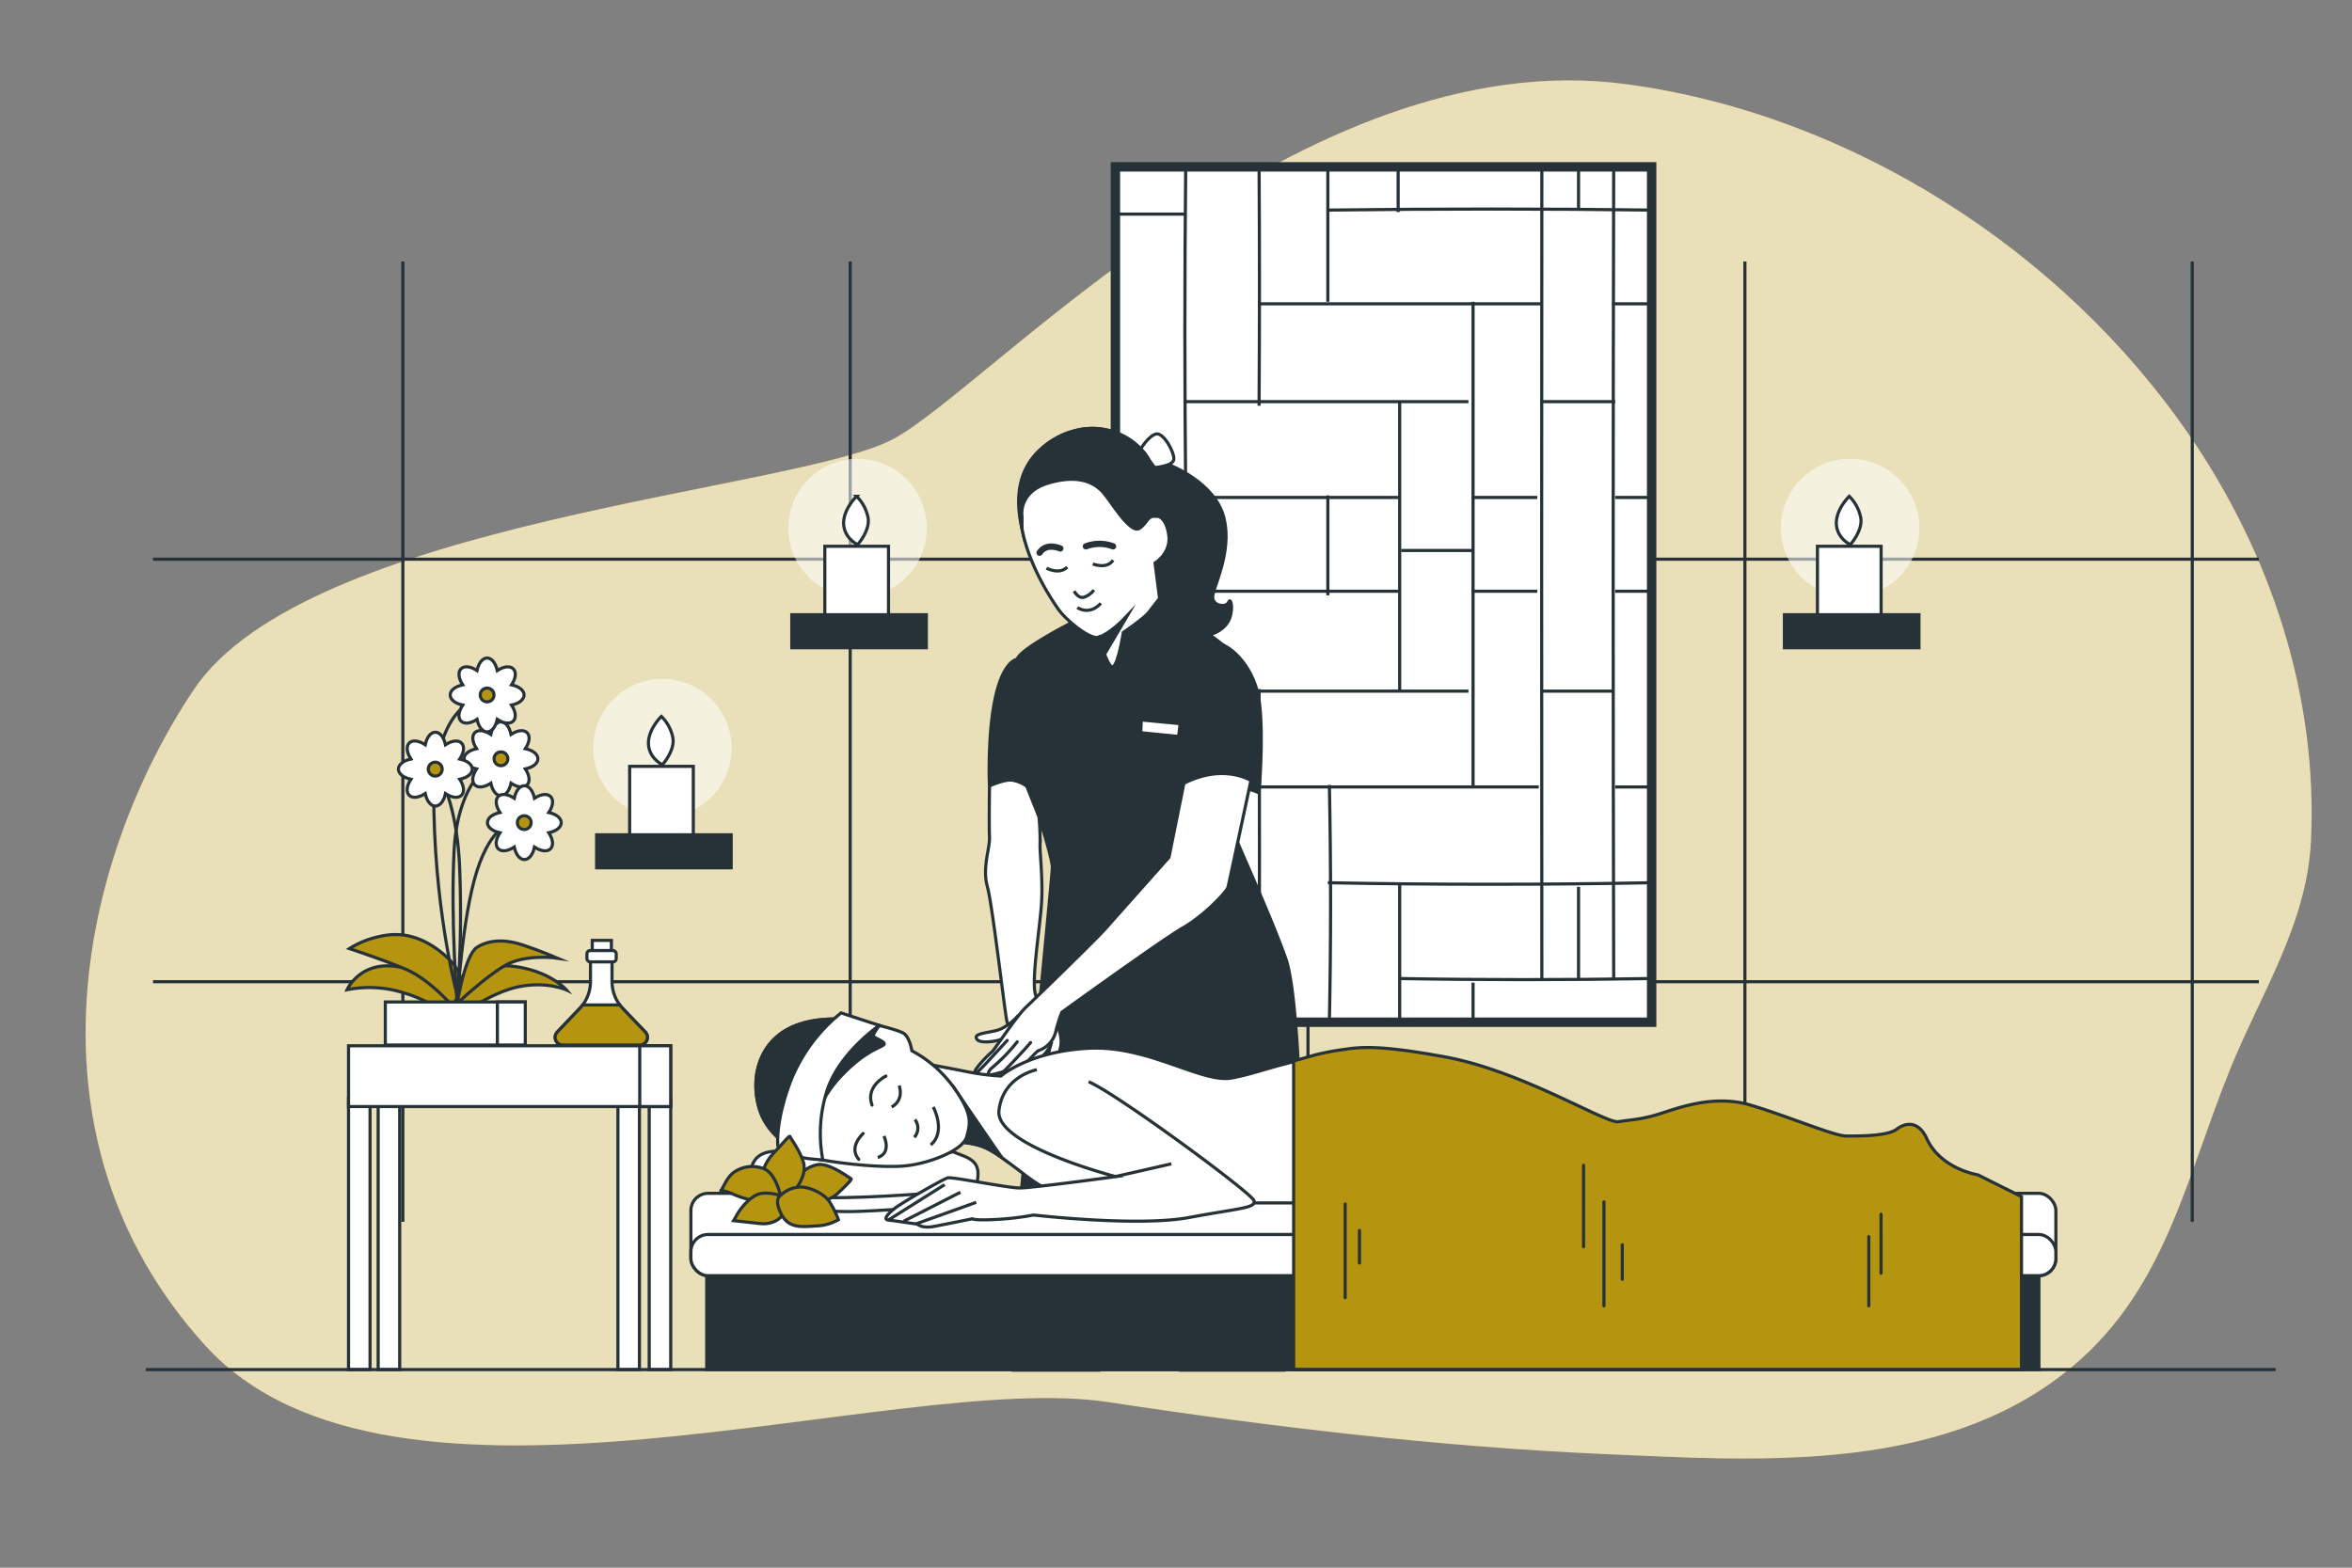 <svg xmlns="http://www.w3.org/2000/svg" viewBox="0 0 750 500"><rect x="0" y="0" width="750" height="500" fill="#808080" stroke="none"/><g id="freepik--background-simple--inject-2"><path d="M698.08,138.72C657.6,79.76,590.47,37,520.22,27.07l-1.57-.22C415,12.92,315.67,123.45,284.91,140S97.75,166.09,61.73,220.05,5.49,362.77,65.24,428.91s219.67,7.84,288.21,18.28C405.35,455.1,459,461.45,512,463.78c47,2.07,101.6,5.84,142.07-22.72,35.56-25.1,41.78-62.28,57-99.88,9.77-24.16,24.53-46.35,25.84-72.86C739.14,222.12,724.19,176.74,698.08,138.72Z" style="fill:#B59410"></path><path d="M698.08,138.72C657.6,79.76,590.47,37,520.22,27.07l-1.57-.22C415,12.92,315.67,123.45,284.91,140S97.75,166.09,61.73,220.05,5.49,362.77,65.24,428.91s219.67,7.84,288.21,18.28C405.35,455.1,459,461.45,512,463.78c47,2.07,101.6,5.84,142.07-22.72,35.56-25.1,41.78-62.28,57-99.88,9.77-24.16,24.53-46.35,25.84-72.86C739.14,222.12,724.19,176.74,698.08,138.72Z" style="fill:#fff;opacity:0.7"></path></g><g id="freepik--Wall--inject-2"><line x1="128.46" y1="83.4" x2="128.46" y2="389.68" style="fill:none;stroke:#263238;stroke-miterlimit:10"></line><line x1="271.11" y1="83.4" x2="271.11" y2="389.68" style="fill:none;stroke:#263238;stroke-miterlimit:10"></line><line x1="556.41" y1="83.4" x2="556.41" y2="389.68" style="fill:none;stroke:#263238;stroke-miterlimit:10"></line><line x1="699.06" y1="83.4" x2="699.06" y2="389.68" style="fill:none;stroke:#263238;stroke-miterlimit:10"></line><line x1="48.79" y1="178.35" x2="720.3" y2="178.35" style="fill:none;stroke:#263238;stroke-miterlimit:10"></line><line x1="417.09" y1="83.4" x2="417.09" y2="389.68" style="fill:none;stroke:#263238;stroke-miterlimit:10"></line><line x1="48.79" y1="313.11" x2="720.3" y2="313.11" style="fill:none;stroke:#263238;stroke-miterlimit:10"></line></g><g id="freepik--Window--inject-2"><rect x="355.68" y="53.22" width="170.99" height="272.81" style="fill:#fff"></rect><path d="M378.1,52.71c-.36,35.1-.36,70,0,105.3" style="fill:none;stroke:#263238;stroke-miterlimit:10"></path><line x1="355.68" y1="67.64" x2="355.68" y2="284.15" style="fill:none;stroke:#263238;stroke-miterlimit:10"></line><line x1="378.1" y1="189.22" x2="378.1" y2="313.25" style="fill:none;stroke:#263238;stroke-miterlimit:10"></line><path d="M401.49,219.78c.16,35.08.16,71.52,0,105.82" style="fill:none;stroke:#263238;stroke-miterlimit:10"></path><path d="M423.91,250.34c.51,25.78.51,50.07,0,75.54" style="fill:none;stroke:#263238;stroke-miterlimit:10"></path><path d="M446.33,282.19v43.25" style="fill:none;stroke:#263238;stroke-miterlimit:10"></path><path d="M469.73,313.4v12.4" style="fill:none;stroke:#263238;stroke-miterlimit:10"></path><path d="M401.49,52.61c.16,26.09.16,50.39,0,76.79" style="fill:none;stroke:#263238;stroke-miterlimit:10"></path><line x1="423.42" y1="158.01" x2="423.42" y2="189.87" style="fill:none;stroke:#263238;stroke-miterlimit:10"></line><path d="M423.42,52.73V96.25" style="fill:none;stroke:#263238;stroke-miterlimit:10"></path><path d="M445.84,52.76V67.64" style="fill:none;stroke:#263238;stroke-miterlimit:10"></path><line x1="446.33" y1="128.1" x2="446.33" y2="220.43" style="fill:none;stroke:#263238;stroke-miterlimit:10"></line><line x1="469.73" y1="96.25" x2="469.73" y2="250.99" style="fill:none;stroke:#263238;stroke-miterlimit:10"></line><path d="M491.66,52.84q-.12,129.9,0,259.26" style="fill:none;stroke:#263238;stroke-miterlimit:10"></path><path d="M503.36,53V66.34" style="fill:none;stroke:#263238;stroke-miterlimit:10"></path><line x1="503.36" y1="282.84" x2="503.36" y2="312.1" style="fill:none;stroke:#263238;stroke-miterlimit:10"></line><path d="M514.57,52.84q-.33,129.9,0,259.26" style="fill:none;stroke:#263238;stroke-miterlimit:10"></path><line x1="491.66" y1="96.9" x2="401.49" y2="96.9" style="fill:none;stroke:#263238;stroke-miterlimit:10"></line><line x1="401.49" y1="313.4" x2="355.76" y2="313.4" style="fill:none;stroke:#263238;stroke-miterlimit:10"></line><line x1="378.1" y1="282.84" x2="355.42" y2="282.84" style="fill:none;stroke:#263238;stroke-miterlimit:10"></line><line x1="378.1" y1="68.29" x2="355.68" y2="68.29" style="fill:none;stroke:#263238;stroke-miterlimit:10"></line><line x1="468.26" y1="128.1" x2="378.1" y2="128.1" style="fill:none;stroke:#263238;stroke-miterlimit:10"></line><line x1="468.26" y1="220.43" x2="378.1" y2="220.43" style="fill:none;stroke:#263238;stroke-miterlimit:10"></line><line x1="490.68" y1="250.99" x2="401.65" y2="250.99" style="fill:none;stroke:#263238;stroke-miterlimit:10"></line><path d="M526.22,251H515.05" style="fill:none;stroke:#263238;stroke-miterlimit:10"></path><path d="M526.5,281.54c-33.78.65-69.07.65-103.08,0" style="fill:none;stroke:#263238;stroke-miterlimit:10"></path><path d="M526.27,312.1c-26.72.46-54,.46-79.68,0" style="fill:none;stroke:#263238;stroke-miterlimit:10"></path><line x1="514.4" y1="220.43" x2="491.17" y2="220.43" style="fill:none;stroke:#263238;stroke-miterlimit:10"></line><line x1="446.33" y1="158.66" x2="356.16" y2="158.66" style="fill:none;stroke:#263238;stroke-miterlimit:10"></line><line x1="515.05" y1="128.1" x2="491.17" y2="128.1" style="fill:none;stroke:#263238;stroke-miterlimit:10"></line><line x1="490.2" y1="158.66" x2="469.24" y2="158.66" style="fill:none;stroke:#263238;stroke-miterlimit:10"></line><path d="M526.53,158.66H515.05" style="fill:none;stroke:#263238;stroke-miterlimit:10"></path><line x1="490.2" y1="188.57" x2="469.24" y2="188.57" style="fill:none;stroke:#263238;stroke-miterlimit:10"></line><line x1="469.74" y1="175.57" x2="446.82" y2="175.57" style="fill:none;stroke:#263238;stroke-miterlimit:10"></line><line x1="446.33" y1="188.57" x2="355.68" y2="188.57" style="fill:none;stroke:#263238;stroke-miterlimit:10"></line><path d="M526.53,188.57H515.05" style="fill:none;stroke:#263238;stroke-miterlimit:10"></path><path d="M526.32,67q-50.4-.66-102.41,0" style="fill:none;stroke:#263238;stroke-miterlimit:10"></path><path d="M526.37,96.9H514.08" style="fill:none;stroke:#263238;stroke-miterlimit:10"></path><rect x="355.68" y="53.22" width="170.99" height="272.81" style="fill:none;stroke:#263238;stroke-miterlimit:10;stroke-width:3px"></rect></g><g id="freepik--Table--inject-2"><rect x="111.14" y="350.51" width="6.86" height="86.31" style="fill:#fff;stroke:#263238;stroke-miterlimit:10"></rect><rect x="120.59" y="350.51" width="6.86" height="86.31" style="fill:#fff;stroke:#263238;stroke-miterlimit:10"></rect><rect x="207.02" y="350.51" width="6.86" height="86.31" style="fill:#fff;stroke:#263238;stroke-miterlimit:10"></rect><rect x="197.04" y="350.51" width="6.86" height="86.31" style="fill:#fff;stroke:#263238;stroke-miterlimit:10"></rect><rect x="111.14" y="333.54" width="102.73" height="19.39" style="fill:#fff;stroke:#263238;stroke-miterlimit:10"></rect><rect x="204" y="333.54" width="9.87" height="19.39" style="fill:#fff;stroke:#263238;stroke-miterlimit:10"></rect><rect x="188.86" y="299.93" width="6.1" height="4.2" style="fill:#fff;stroke:#263238;stroke-miterlimit:10"></rect><path d="M205.73,329.16l-7.13-7.49a12.54,12.54,0,0,1-3.44-8.63v-8h-6.87v8a12.5,12.5,0,0,1-3.45,8.63l-7.13,7.49a2.45,2.45,0,0,0,1.78,4.14H204a2.45,2.45,0,0,0,1.77-4.14Z" style="fill:#fff;stroke:#263238;stroke-miterlimit:10"></path><path d="M198.6,321.67a13.18,13.18,0,0,1-.95-1.15H185.79a10.35,10.35,0,0,1-.95,1.15l-7.13,7.49a2.45,2.45,0,0,0,1.78,4.14H204a2.45,2.45,0,0,0,1.77-4.14Z" style="fill:#B59410;stroke:#263238;stroke-miterlimit:10"></path><rect x="187.15" y="303.17" width="9.35" height="3.62" rx="1.02" style="fill:#fff;stroke:#263238;stroke-miterlimit:10"></rect><path d="M143.09,324.67s-4.2-5-14.31-8a36.45,36.45,0,0,0-18.12-1s4-9,15.45-7.44,16.21,5.91,17.17,9.92A10.67,10.67,0,0,1,143.09,324.67Z" style="fill:#B59410;stroke:#263238;stroke-miterlimit:10"></path><path d="M145.38,324.67s10.68-8,19.83-9.92,15.45,1,15.45,1-5.34-6.3-17.55-7.63S144.42,322.19,145.38,324.67Z" style="fill:#B59410;stroke:#263238;stroke-miterlimit:10"></path><path d="M146.71,316.09s3-5.34-6.29-12.59-16.79-5.53-21.17-4.39a28.94,28.94,0,0,0-7.82,3.44s9.91,3.24,17.73,6.48,15.26,12,15.26,12Z" style="fill:#B59410;stroke:#263238;stroke-miterlimit:10"></path><path d="M145.76,320.09s2.48-15.44,6.29-17.92,9-2.67,14.69-.77,11.06,4.2,11.06,4.2-10.3-1.53-17,2.48S145.76,320.09,145.76,320.09Z" style="fill:#B59410;stroke:#263238;stroke-miterlimit:10"></path><path d="M146,318.19s-6.87-24.42-7.63-59.13S152.81,223,152.81,223" style="fill:none;stroke:#263238;stroke-miterlimit:10"></path><path d="M157.2,242.85s-11.25,5.91-12.4,28.42,1,48.82,1,48.82,1.52-27.46,6.29-42.34,11.25-15.26,11.25-15.26" style="fill:none;stroke:#263238;stroke-miterlimit:10"></path><path d="M167.52,238.79c3-4.57,0-7.52-4.56-4.56-1.14-5.33-5.31-5.33-6.45,0-4.57-3-7.52,0-4.55,4.56-5.33,1.14-5.33,5.31,0,6.45-3,4.57,0,7.52,4.55,4.56,1.14,5.32,5.31,5.32,6.45,0,4.57,3,7.52,0,4.56-4.56C172.85,244.1,172.85,239.93,167.52,238.79Z" style="fill:#fff;stroke:#263238;stroke-miterlimit:10"></path><circle cx="159.74" cy="242.01" r="2.2" style="fill:#B59410;stroke:#263238;stroke-miterlimit:10"></circle><path d="M175,259.15c3-4.57,0-7.52-4.56-4.56-1.14-5.32-5.31-5.32-6.45,0-4.57-3-7.52,0-4.56,4.56-5.32,1.14-5.32,5.31,0,6.45-3,4.57,0,7.52,4.56,4.56,1.14,5.32,5.31,5.32,6.45,0,4.57,3,7.52,0,4.56-4.56C180.28,264.46,180.28,260.29,175,259.15Z" style="fill:#fff;stroke:#263238;stroke-miterlimit:10"></path><circle cx="167.17" cy="262.37" r="2.2" style="fill:#B59410;stroke:#263238;stroke-miterlimit:10"></circle><path d="M163.12,218.43c3-4.57,0-7.52-4.56-4.56-1.14-5.33-5.31-5.33-6.45,0-4.57-3-7.52,0-4.56,4.56-5.32,1.14-5.32,5.31,0,6.45-3,4.57,0,7.52,4.56,4.55,1.14,5.33,5.31,5.33,6.45,0,4.57,3,7.52,0,4.56-4.55C168.44,223.74,168.44,219.57,163.12,218.43Z" style="fill:#fff;stroke:#263238;stroke-miterlimit:10"></path><circle cx="155.33" cy="221.65" r="2.2" style="fill:#B59410;stroke:#263238;stroke-miterlimit:10"></circle><path d="M138.83,245.32s6.6,8.25,7.7,30.54a376.41,376.41,0,0,1-.77,44.23" style="fill:none;stroke:#263238;stroke-miterlimit:10"></path><path d="M146.61,242.09c3-4.57,0-7.52-4.56-4.56-1.14-5.32-5.31-5.32-6.45,0-4.57-3-7.52,0-4.56,4.56-5.32,1.14-5.32,5.31,0,6.45-3,4.57,0,7.52,4.56,4.56,1.14,5.32,5.31,5.32,6.45,0,4.57,3,7.52,0,4.56-4.56C151.93,247.4,151.93,243.23,146.61,242.09Z" style="fill:#fff;stroke:#263238;stroke-miterlimit:10"></path><path d="M141,245.32a2.21,2.21,0,1,0-2.2,2.2A2.21,2.21,0,0,0,141,245.32Z" style="fill:#B59410;stroke:#263238;stroke-miterlimit:10"></path><rect x="122.87" y="319.57" width="44.63" height="13.73" style="fill:#fff;stroke:#263238;stroke-miterlimit:10"></rect><rect x="158.6" y="319.57" width="8.9" height="13.73" style="fill:#fff;stroke:#263238;stroke-miterlimit:10"></rect></g><g id="freepik--Candles--inject-2"><circle cx="211.22" cy="238.6" r="22.08" style="fill:#fff;opacity:0.55"></circle><rect x="200.78" y="244.42" width="20.3" height="23.89" style="fill:#fff;stroke:#263238;stroke-miterlimit:10"></rect><path d="M211.22,243.9s-4.29-2.05-4.44-6.68,4.12-8.73,4.12-8.73a13,13,0,0,1,3.68,6.93C215.2,239.53,211.22,243.9,211.22,243.9Z" style="fill:#fff;stroke:#263238;stroke-miterlimit:10"></path><rect x="190.25" y="266.25" width="42.9" height="10.53" style="fill:#263238;stroke:#263238;stroke-miterlimit:10"></rect><circle cx="273.46" cy="168.42" r="22.08" style="fill:#fff;opacity:0.55"></circle><rect x="263.02" y="174.23" width="20.3" height="23.89" style="fill:#fff;stroke:#263238;stroke-miterlimit:10"></rect><path d="M273.46,173.71s-4.29-2.05-4.44-6.68,4.12-8.73,4.12-8.73a13.1,13.1,0,0,1,3.69,6.93C277.44,169.35,273.46,173.71,273.46,173.71Z" style="fill:#fff;stroke:#263238;stroke-miterlimit:10"></path><rect x="252.49" y="196.06" width="42.9" height="10.53" style="fill:#263238;stroke:#263238;stroke-miterlimit:10"></rect><circle cx="589.97" cy="168.42" r="22.08" style="fill:#fff;opacity:0.55"></circle><rect x="579.54" y="174.23" width="20.3" height="23.89" style="fill:#fff;stroke:#263238;stroke-miterlimit:10"></rect><path d="M590,173.71s-4.29-2.05-4.43-6.68,4.11-8.73,4.11-8.73a13,13,0,0,1,3.69,6.93C594,169.35,590,173.71,590,173.71Z" style="fill:#fff;stroke:#263238;stroke-miterlimit:10"></path><rect x="569.01" y="196.06" width="42.9" height="10.53" style="fill:#263238;stroke:#263238;stroke-miterlimit:10"></rect></g><g id="freepik--character-2--inject-2"><polygon points="350.47 437 362.94 375.8 377.76 375.8 376.5 437 409.42 437 413.83 375.16 327.51 374.51 323.14 437 350.47 437" style="fill:#fff;stroke:#263238;stroke-miterlimit:10"></polygon><path d="M372.76,148.26s14.61,5.44,17.49,16.82-3.9,22.93-3.56,25.64,4.41,3.06,5.09,1.36,1.53,1.87.34,5.1-5.43,6.28-11.21,5.43-10.36.85-14.09-10.7-.51-17.15-1.36-22.25-3.74-13.58-4.08-19.36S370.55,146.91,372.76,148.26Z" style="fill:#263238;stroke:#263238;stroke-miterlimit:10"></path><path d="M363.74,143.17s2.57-4.25,4.94-4.76,5.95,6,5.61,8.16-6.11,2.54-6.11,2.54Z" style="fill:#fff;stroke:#263238;stroke-miterlimit:10"></path><path d="M342.19,198.37s-16.81,8.49-17.83,11.89-.51,32.94,3.05,40.42,8.16,23.26,8.16,26S325,386.79,325,386.79h90.35S415.05,320,410,305.7s-16.65-39.23-17.33-41.95,3.06-49.42,2.21-52.65-11.72-10.53-15.12-12.73a28.6,28.6,0,0,1-5.77-5.1s-2.38-3.74-5.6-3.57S342.19,198.37,342.19,198.37Z" style="fill:#263238;stroke:#263238;stroke-miterlimit:10"></path><path d="M344.91,136.91a25.39,25.39,0,0,0-13.08,6.43c-7.95,7.23-7.47,17.1-5.92,25.37,2.18,11.65,9.28,22.38,11.69,25.75s10.24,9.91,12.89,8.71c0,0,2.89,10.84,4.58,9.4s3.13-10.85,3.13-10.85,6.74-4.57,8.19-6.5,3.37-4.34,3.37-4.34l-1.44-11.32s5.3-3.14,4.34-9.16-3.86-5.78-3.86-5.78,2.41-14-5.06-21.45A21.5,21.5,0,0,0,344.91,136.91Z" style="fill:#fff;stroke:#263238;stroke-miterlimit:10"></path><path d="M363.74,143.17a21.5,21.5,0,0,0-18.83-6.26,25.39,25.39,0,0,0-13.08,6.43c-7.91,7.19-7.85,17.09-5.94,25.26v-3.86s-1.36-7.81,8.49-10.7,15.11,0,18,3.74,8.32,12.56,11,10.7,2.27-4,5.38-3.86C368.8,164.62,371.21,150.64,363.74,143.17Z" style="fill:#263238;stroke:#263238;stroke-miterlimit:10"></path><path d="M368.8,164.62h0Z" style="fill:#fff;stroke:#263238;stroke-miterlimit:10"></path><path d="M350.49,203.17s3.42-.9,9-6.84l-7.3,12.4Z" style="fill:#263238;stroke:#263238;stroke-miterlimit:10"></path><path d="M342.53,188.52s1.36,2.71,3.4,1.86a6.49,6.49,0,0,0,2.88-2.2" style="fill:none;stroke:#263238;stroke-miterlimit:10"></path><path d="M343.55,193.78s3.74,2.72,7.47-1.36" style="fill:none;stroke:#263238;stroke-miterlimit:10"></path><path d="M348.47,179.85s4.42,1.87,6.46-1.18" style="fill:none;stroke:#263238;stroke-miterlimit:10"></path><path d="M333.7,181.21s4.07,2.21,6.62-.34" style="fill:none;stroke:#263238;stroke-miterlimit:10"></path><path d="M346.27,174.25a12.3,12.3,0,0,1,8.66,0" style="fill:none;stroke:#263238;stroke-linecap:round;stroke-miterlimit:10;stroke-width:2px"></path><path d="M338.11,174.93s-4.41-2-6.62,1.36" style="fill:none;stroke:#263238;stroke-linecap:round;stroke-miterlimit:10;stroke-width:2px"></path><path d="M385.84,208.56s-4.08-2-5.95,8.66S376.33,252,376.33,252s10.19-1.52,14.94-1.52,10.19,2.37,10.19,2.37,1.53-17,.17-28.53-9.17-18.34-12.9-19" style="fill:#263238;stroke:#263238;stroke-miterlimit:10"></path><path d="M315.53,250.68s-.17,12.73,0,16.3-2.38,9.68-.68,15.8,5.77,42,6.28,43.13.68,4.42-.17,7.31-5.77,8.49-2.55,9,8.16-.17,10.36-2,4.93-4.25,5.78-6.11l.85-1.87s-1.87,5.6-.85,5.94,3.22-1,3.73-4.75-1.52-7.31-2.54-8.83-3.23-2.89-5.27-6.63,1.36-22.93,1.7-30.91-.68-15.45-.51-18a84.11,84.11,0,0,0-.34-8.49l-3.91-9.85S322.66,246.09,315.53,250.68Z" style="fill:#fff;stroke:#263238;stroke-miterlimit:10"></path><path d="M324.53,324.05s-3.23,3.9-7.31,4.75-6.62,1-5.77,2.55,5.26.85,6.62.51,2.38-.68,2.38-.68Z" style="fill:#fff;stroke:#263238;stroke-linecap:round;stroke-linejoin:round"></path><path d="M377.52,249.83l-4.76,23.6-20.55,23.1c-2.72,3.06-22.25,22.08-25.14,24.8s-10.19,13.76-10.7,14.1-6.79,6.28-5.6,7.47,8-.68,9.34-1.19,1.53.68,4.25-.68,5.94-5.6,6.79-5.94a8.51,8.51,0,0,0,5.44-5.78,45.75,45.75,0,0,1,2-6.45s31.93-23.1,38.73-27,13.92-11.55,14.26-12.9,7.31-34,7.31-34S390.25,243.37,377.52,249.83Z" style="fill:#fff;stroke:#263238;stroke-miterlimit:10"></path><path d="M324.36,210.26s-4.42.33-7,12.39-1.86,28-1.86,28,4.24-1.87,6.62-1.87,5.26,1.87,5.26,1.87-1.86-11.55-2.71-20" style="fill:#263238;stroke:#263238;stroke-miterlimit:10"></path><polygon points="363.93 229.62 363.76 233.69 375.82 234.88 376.33 230.81 363.93 229.62" style="fill:#fff;stroke:#263238;stroke-miterlimit:10"></polygon><path d="M320.11,341.71s6.5-6.71,8.53-9.19" style="fill:none;stroke:#263238;stroke-linecap:round;stroke-linejoin:round"></path><path d="M315.12,342.44a3.25,3.25,0,0,1,1.12-1.8,58.63,58.63,0,0,0,8.12-8.34" style="fill:none;stroke:#263238;stroke-linecap:round;stroke-linejoin:round"></path><path d="M310.77,342.9s2.54-2.49,5-5.19,5.41-5.87,5.41-5.87" style="fill:none;stroke:#263238;stroke-linecap:round;stroke-linejoin:round"></path></g><g id="freepik--character-1--inject-2"><rect x="225.36" y="399.45" width="424.8" height="37.37" style="fill:#263238;stroke:#263238;stroke-miterlimit:10"></rect><rect x="220.31" y="380.6" width="435.26" height="26.27" rx="5.49" style="fill:#fff;stroke:#263238;stroke-miterlimit:10"></rect><rect x="220.31" y="393.73" width="435.26" height="13.14" rx="5.49" style="fill:#fff;stroke:#263238;stroke-miterlimit:10"></rect><path d="M255.82,368.37s-8.2-2.58-12.89-.23-4,8.91-2.35,12.43,4.93,4.68,11,4.92,12.2.94,19.23.94,32.59-1.88,32.59-1.88,6.8-.94,8-6.56.23-7.74-4.92-9.62,1.17-.7-13.6.47S265.44,368.84,255.82,368.37Z" style="fill:#fff;stroke:#263238;stroke-miterlimit:10"></path><path d="M250.2,381.27s-9.15-2.35-6.57-3.75,4.69,3.28,15.71,4.22,37.05-1.17,37.05-1.17,12.42-5.16,12.66-2.82S299,381.5,299,381.5" style="fill:none;stroke:#263238;stroke-miterlimit:10"></path><path d="M295.59,339.37s6.64,1.21,12.68,2.42a78.09,78.09,0,0,0,10.88,1.41s8.86-7.85,28-8.86,36,11.27,45.71,9.46,14.66-5.07,41.24-9.5c0,0,4.47,2.86,7.69,18.77a135.81,135.81,0,0,1,2.41,30.6H344.72s-8.26-1.61-17.52-8.66S315.32,366,310.89,365a34.91,34.91,0,0,0-8.46-.81s1-10.87-1-14.9S295.59,339.37,295.59,339.37Z" style="fill:#fff;stroke:#263238;stroke-miterlimit:10"></path><path d="M304.25,347l-1.63,8.53a67.9,67.9,0,0,1-.19,8.59,34.91,34.91,0,0,1,8.46.81c2.87.65,5,1.74,8.65,4.34C315.35,363.35,304.25,347,304.25,347Z" style="fill:#263238;stroke:#263238;stroke-miterlimit:10"></path><path d="M274.44,325.68s-13.29-2.62-22.95,2.42-12.29,16.11-9.27,25.77,13.5,14.9,20.14,16.11,19.53,2.62,26.78,1.81,17.92-4.83,19.13-9.26,1.81-7.25-4-15.51a39,39,0,0,0-13.5-11.88s-.6-4-2.41-5.43S274.44,325.68,274.44,325.68Z" style="fill:#fff;stroke:#263238;stroke-miterlimit:10"></path><path d="M274.44,325.68s-13.29-2.62-22.95,2.42-12.29,16.11-9.27,25.77c2.48,7.92,9.94,12.86,16.22,15.05a18.28,18.28,0,0,0-.11-3.57c-.6-4.63,2.62-14.5,9.87-22.15s12.08-8.86,13.49-9.87-3.22-2.21-3.22-3c0-.52,1.11-2.16,1.89-3.24C277.25,326.29,274.44,325.68,274.44,325.68Z" style="fill:#263238;stroke:#263238;stroke-miterlimit:10"></path><path d="M268.2,323.06a52.77,52.77,0,0,0-15.91,21.35c-5.23,13.49-4.23,21.14-4.23,21.14l2,1.22a19.57,19.57,0,0,0,8.41,2.84l3.92.37A44.89,44.89,0,0,1,264,347c4.23-11.67,16.39-19.95,16.39-19.95Z" style="fill:#fff;stroke:#263238;stroke-miterlimit:10"></path><path d="M282.5,343.2s-6.65,3.22-4.43,9.26" style="fill:none;stroke:#263238;stroke-linecap:round;stroke-miterlimit:10"></path><path d="M275.25,361.52s-4.83,4.23-1.41,8.26" style="fill:none;stroke:#263238;stroke-linecap:round;stroke-miterlimit:10"></path><path d="M284.31,353.07s4-1.82,2.42-6.85" style="fill:none;stroke:#263238;stroke-miterlimit:10"></path><path d="M279.88,369.17s4.43-1,2-6.84" style="fill:none;stroke:#263238;stroke-miterlimit:10"></path><path d="M291.76,357.09a4.4,4.4,0,0,1-.2,5.64" style="fill:none;stroke:#263238;stroke-miterlimit:10"></path><path d="M297.6,353.07s4.23,7.85-.81,12.08" style="fill:none;stroke:#263238;stroke-miterlimit:10"></path><path d="M330.62,341.18s-10.87,2-12.08,13.09,37.26,21,37.26,21-26.59,3.62-30.61,3.62-21.55-3.62-23-3.22-14.09,7.65-16.51,9.46-4.23,3.83-2.42,4,8.26,1.21,8.86,1.21,1.61,1.61,5.84.8,12.08-2.41,12.08-2.41.61.6,7.66.2a89,89,0,0,0,11.88-1.41s33.22,3.83,49.53.8,21.55-3,20.74-5.43S356.4,349,347.14,345" style="fill:#fff;stroke:#263238;stroke-miterlimit:10"></path><line x1="292.16" y1="390.32" x2="311.29" y2="383.47" style="fill:none;stroke:#263238;stroke-miterlimit:10"></line><line x1="288.14" y1="389.51" x2="306.26" y2="380.25" style="fill:none;stroke:#263238;stroke-miterlimit:10"></line><line x1="283.3" y1="389.11" x2="301.22" y2="377.83" style="fill:none;stroke:#263238;stroke-miterlimit:10"></line><line x1="355.8" y1="375.22" x2="373.52" y2="371.19" style="fill:none;stroke:#263238;stroke-miterlimit:10"></line><path d="M254.73,375.15a9.84,9.84,0,0,1,6-3.7c3.86-.62,10.17,4.31,10.64,4.47s-1.39,2-4.16,4.62a8.91,8.91,0,0,1-6,2.47,32.68,32.68,0,0,0-5.86-2c-2.46-.46-3.39,1.54-3.7-1.23S254.73,375.15,254.73,375.15Z" style="fill:#B59410;stroke:#263238;stroke-miterlimit:10"></path><path d="M254.11,378.69s3.39-4.31,2-8.32-4-7.24-4.16-7.86-2.15,2-5.24,5.24-4.31,7.09-2.92,9.4,5.08,4.16,5.08,4.16Z" style="fill:#B59410;stroke:#263238;stroke-miterlimit:10"></path><path d="M248.87,381.31s-1.39-6.78-5.08-8.47a10.15,10.15,0,0,0-10,1.23c-2.16,1.69-3.39,5.24-3.85,5.55s.46-.31,4.16,1.38a25.81,25.81,0,0,0,10.78,2.16C248.1,383.16,248.87,381.31,248.87,381.31Z" style="fill:#B59410;stroke:#263238;stroke-miterlimit:10"></path><path d="M248.87,381.31s-4.47-1.54-7.39-.31-5.55,4.78-6.32,6.17-1.23,2.15-1.23,2.15,4.16.47,8.47.93,7.55-2,7.7-4.32S250.1,381.62,248.87,381.31Z" style="fill:#B59410;stroke:#263238;stroke-miterlimit:10"></path><path d="M248.87,381.31a9.24,9.24,0,0,1,5.24-2.62c3.54-.61,8.63,2,10.32,4.47a30.58,30.58,0,0,1,2.93,5.85,15.34,15.34,0,0,1-7.24,2c-4.78.31-8.78.77-11.1-4S248.87,381.31,248.87,381.31Z" style="fill:#B59410;stroke:#263238;stroke-miterlimit:10"></path><path d="M630.69,374.7s-11.81-1.8-16.3-11.57c-2.55-5.57-6.58-5.27-9.54-3s-12.13,2.19-16.08,2.19-18.43-6.25-30.6-9.87-24,1.32-29.61,3-8.55,1.65-12.5,2.31-30.68-16.15-55.12-20.64c-20.09-3.69-26.47-3.29-32-2.46a83.09,83.09,0,0,0-9.34,1.74l-7.09,2v98.44h232.1V381.65Z" style="fill:#B59410;stroke:#263238;stroke-miterlimit:10"></path><line x1="428.95" y1="384.01" x2="428.95" y2="413.89" style="fill:none;stroke:#263238;stroke-linecap:round;stroke-miterlimit:10"></line><line x1="433.5" y1="392.45" x2="433.5" y2="402.85" style="fill:none;stroke:#263238;stroke-linecap:round;stroke-miterlimit:10"></line><line x1="511.46" y1="383.36" x2="511.46" y2="416.49" style="fill:none;stroke:#263238;stroke-linecap:round;stroke-miterlimit:10"></line><line x1="517.31" y1="397" x2="517.31" y2="408.04" style="fill:none;stroke:#263238;stroke-linecap:round;stroke-miterlimit:10"></line><line x1="504.96" y1="397.65" x2="504.96" y2="371.66" style="fill:none;stroke:#263238;stroke-linecap:round;stroke-miterlimit:10"></line><line x1="595.92" y1="394.4" x2="595.92" y2="416.49" style="fill:none;stroke:#263238;stroke-linecap:round;stroke-miterlimit:10"></line><line x1="599.82" y1="387.25" x2="599.82" y2="406.1" style="fill:none;stroke:#263238;stroke-linecap:round;stroke-miterlimit:10"></line></g><g id="freepik--Floor--inject-2"><line x1="46.49" y1="436.82" x2="725.66" y2="436.82" style="fill:none;stroke:#263238;stroke-miterlimit:10"></line></g></svg>